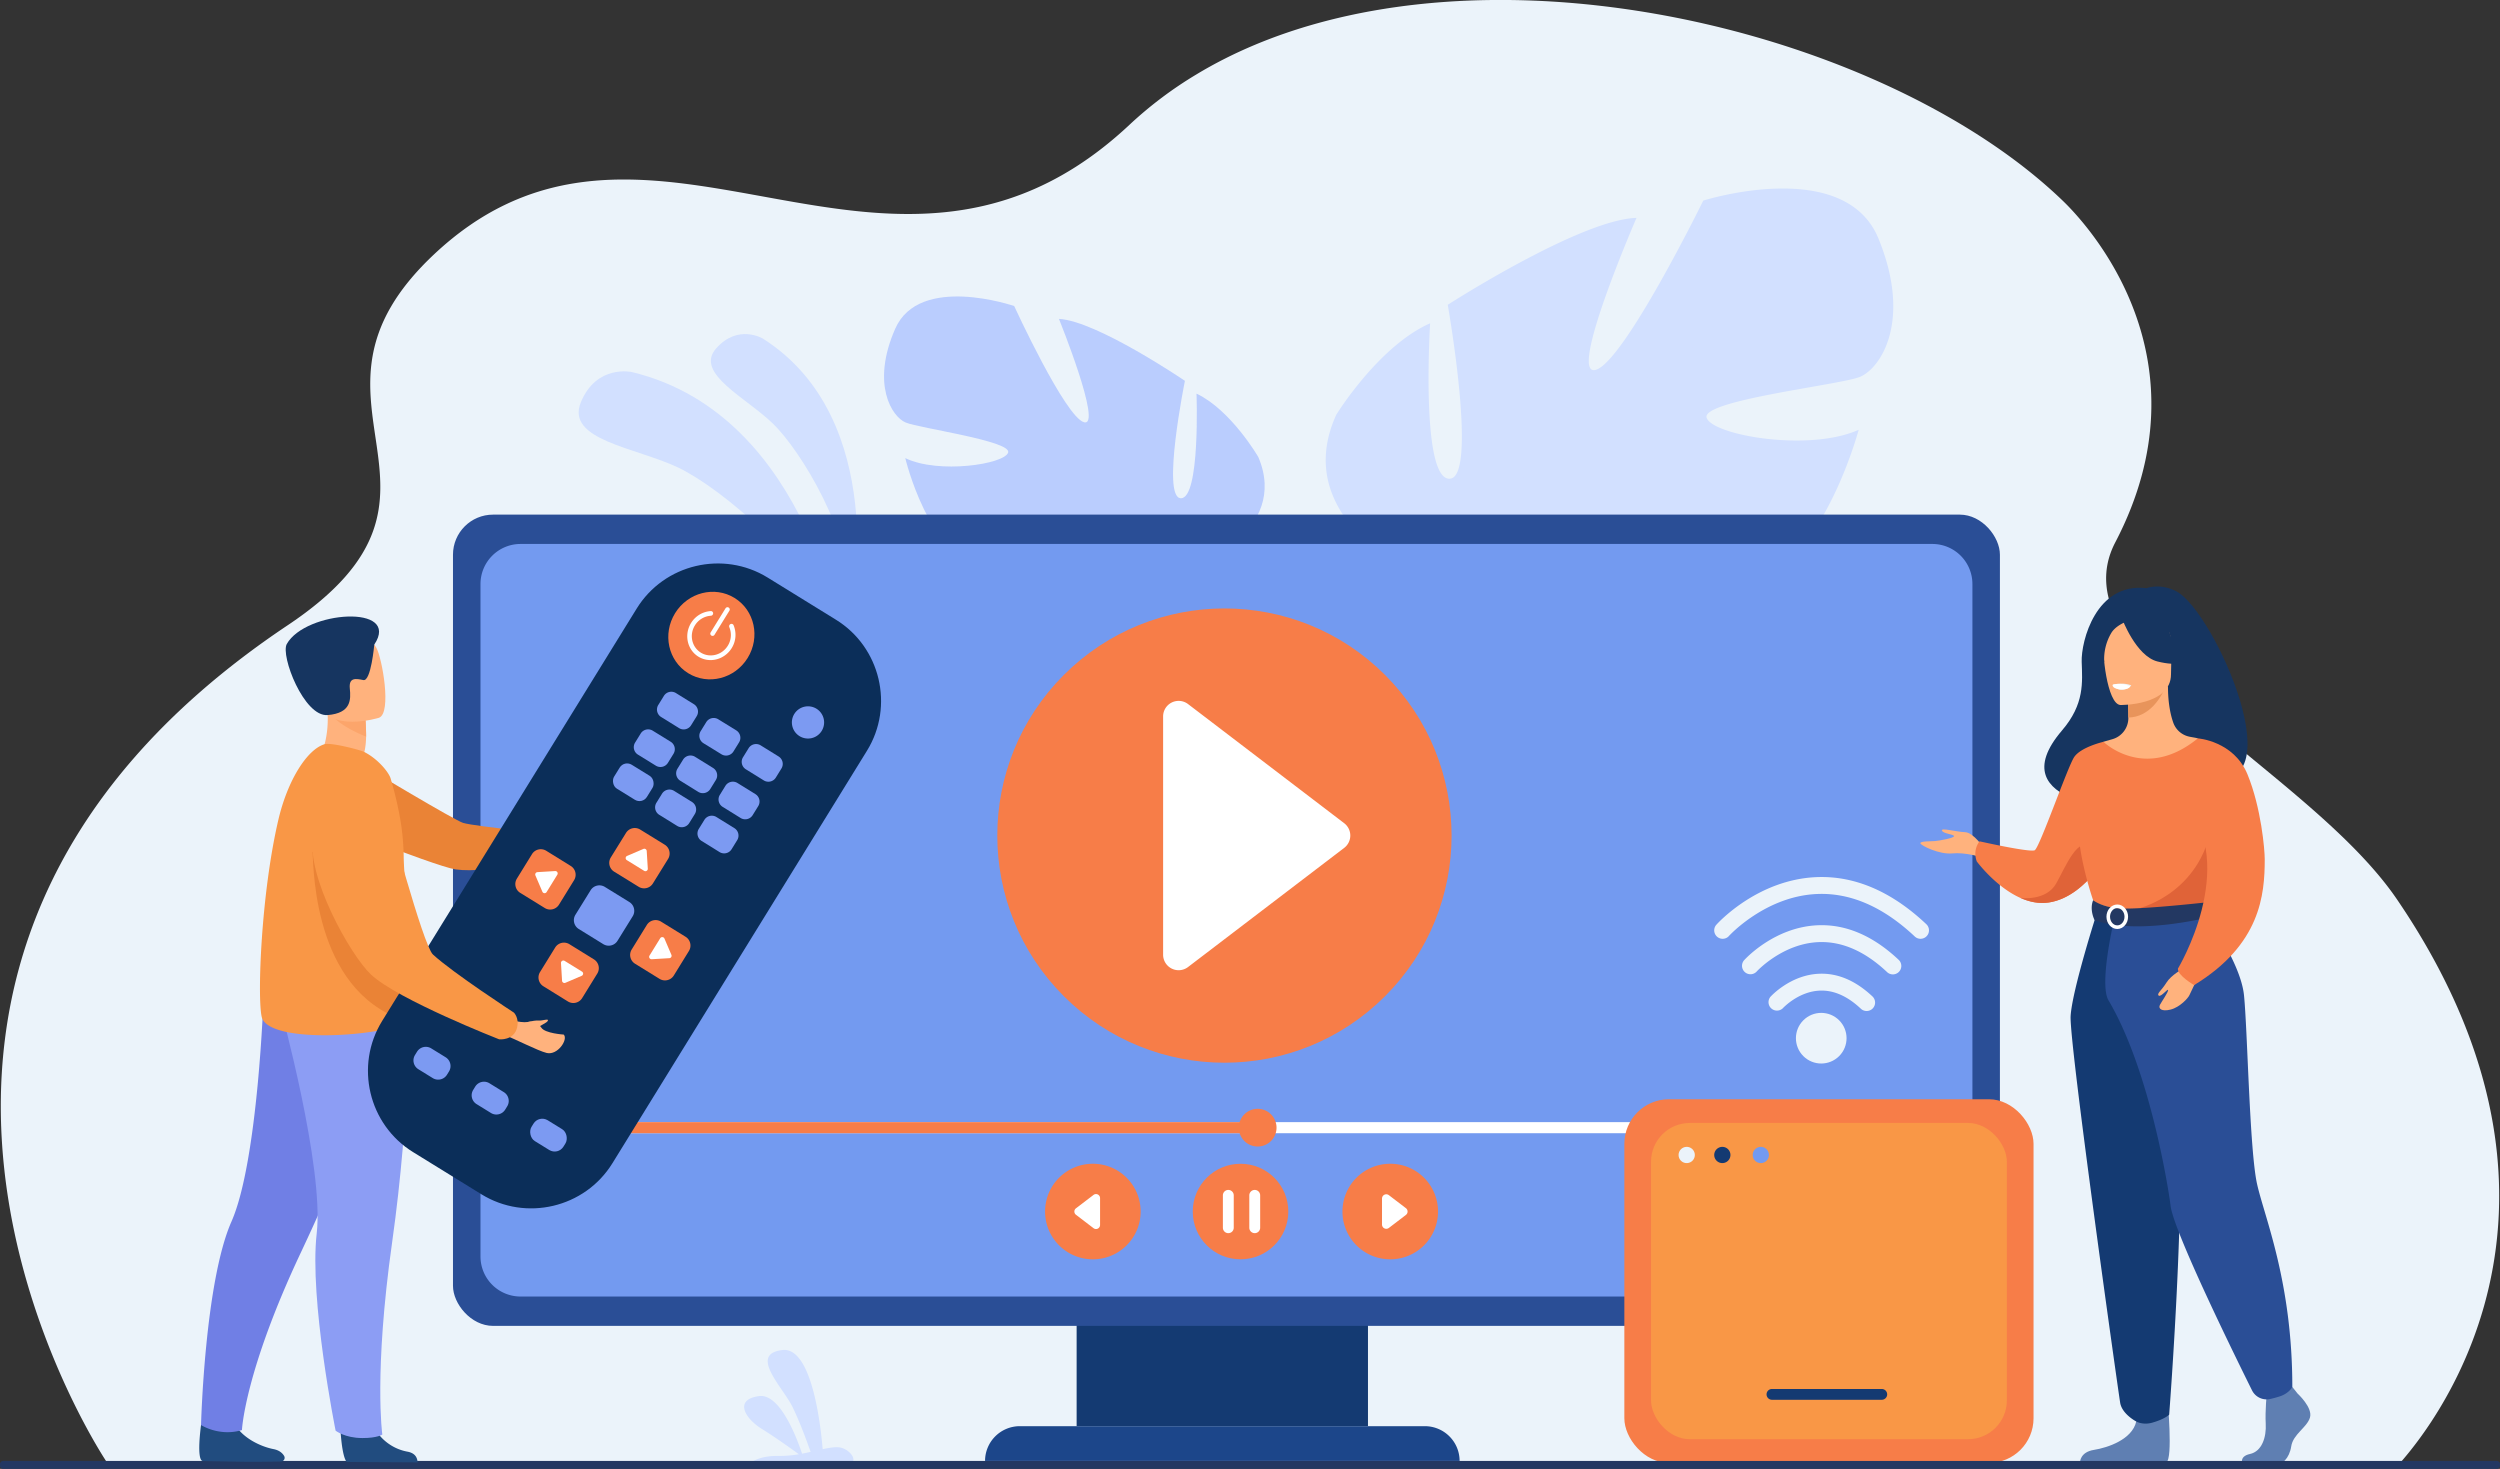 <svg xmlns="http://www.w3.org/2000/svg" viewBox="0 0 2465.62 1448.67"><rect x="0" y="0" width="2465.62" height="1448.67" fill="#333333" stroke="none"/><defs><style>.cls-1{fill:#ebf3fa;}.cls-2{opacity:0.8;}.cls-3{fill:#aec3ff;}.cls-4{fill:#d2e0ff;}.cls-5{fill:#143a72;}.cls-6{fill:#1c468a;}.cls-7{fill:#2a4e96;}.cls-8{fill:#739af0;}.cls-9{fill:#fff;}.cls-10{fill:#f77d48;}.cls-11{fill:#f99746;}.cls-12{fill:#163560;}.cls-13{fill:#ffb27d;}.cls-14{fill:#e06338;}.cls-15{fill:#5f7fb2;}.cls-16{fill:#e8945b;}.cls-17{fill:#233862;}.cls-18{fill:#ea8336;}.cls-19{fill:#214c7f;}.cls-20{fill:#707fe5;}.cls-21{fill:#8c9df4;}.cls-22{fill:#fca56b;}.cls-23{fill:#0b2e59;}.cls-24{fill:#7c9af2;}</style></defs><g id="Layer_2" data-name="Layer 2"><g id="_Layer_" data-name="&lt;Layer&gt;"><path class="cls-1" d="M2365.53,1444.76c-145.15,0-2259.48.48-2260.7-3l-.21-.44a2.29,2.29,0,0,1-.2-.64c-.81-1.73-325.77-486.58,179.42-824.1,197.67-132.07-12.37-219.25,144.82-366.27,180.64-168.95,377.78,18,578.66-58.66,35.49-13.53,71.1-35.29,106.75-68.7a391.22,391.22,0,0,1,65.61-49.39c74.31-44.94,162.07-66,247.65-71.83,224.45-15.3,477,70.76,607.39,196.56,26.24,25.33,145.58,156.39,51.51,336.54-59.39,113.74,189.42,222.37,277.84,352.25C2588.86,1217.34,2367.57,1440.46,2365.53,1444.76Z"/><g class="cls-2"><path class="cls-3" d="M1176,561s96.41-36.45,65-110.27c0,0-27-46.49-60.94-62.5,0,0,3.84,103.64-15.49,103.16s4.05-115.79,4.05-115.79-86.92-59.12-124.22-61.08c0,0,43.34,107.14,24.72,101.92s-68.89-114.61-68.89-114.61-93.38-32.2-117.34,22.4-3.32,86.8,10.37,92.5,105.18,18.21,101,29.71-68.66,21.22-101.44,5.39c0,0,23.88,99.37,74.4,102.1s70.56-25.79,101.74-23.53,52.48,13.94,35.82,19.93-68-7.43-96.08,10-50.2,27.46-5.38,43.88,128.72,23,150.66-10.12Z"/><path class="cls-3" d="M924.13,348.56S1161.05,466.57,1176,561c0,0-7.23,40.14,10.73,90.13L1184,668.87s-17-64.39-30-74.82C1154,594.05,1221.52,524.15,924.13,348.56Z"/><path class="cls-3" d="M1186.71,651.09s29.65,64.08-2.9,131.78l-9.48-4.14s21.33-76.75,7.13-119.09S1186.71,651.09,1186.71,651.09Z"/></g><path class="cls-4" d="M832,641.49S801,409.63,623.08,366.91c0,0-34.67-7.77-50.17,29.71s54.24,44.65,95.83,64.45S804.36,556.68,832,641.49Z"/><path class="cls-4" d="M840.33,599.49s37.28-185.83-87.75-265.43c0,0-24.51-15.09-46.26,9.54s29.79,48.5,56.43,74.63S841.46,527.22,840.33,599.49Z"/><path class="cls-4" d="M1833.85,371.89c-20.49,7.91-156.38,23-150.66,40.16s100.81,34,149.94,11.81c0,0-18.3,68.4-53.83,112.3L1596,537a78.92,78.92,0,0,0-26.53-3.52,191.26,191.26,0,0,0-30.45,3.78q-42.24.22-89,.43l-98.27.46c-31.93-27.85-60.19-71.24-33.86-129.1,0,0,41.68-67.78,92.57-90.2,0,0-9.59,153.27,19,153.3s-1.61-171.56-1.61-171.56S1558.72,216.39,1614,214.9c0,0-68.19,157-40.43,149.93s106.29-167,106.29-167,139.44-44.14,172.83,37.58S1854.34,364,1833.85,371.89Z"/><path class="cls-4" d="M1397.91,721.27c-1.13,3.61-2.05,6.62-2.72,8.82C1396,727.06,1396.89,724.1,1397.91,721.27Z"/><path class="cls-4" d="M1790.63,270C1570.86,392.28,1482.76,480.09,1450,537.71l-26.18.12C1494,409.6,1783.22,273.43,1790.63,270Z"/><path class="cls-4" d="M739.25,1443.49,840.1,1443c5.39-4.61-3.8-15-13.36-15.64-4.15-.29-9.4.6-15.39,1.9-1.47-18.43-9.78-101.26-39.63-97.79-33.57,3.89.17,36.49,9.75,55.85,7.1,14.33,14.62,34.9,18,44.61-2.72.6-5.54,1.19-8.43,1.74-4.51-13.65-21.29-59.55-42.34-56.77-24.71,3.25-14.68,21.64,2.89,32.5,12.9,8,28.74,19.35,36.27,24.84a106.44,106.44,0,0,1-19.71,1.67C750.92,1435.61,742.51,1440.74,739.25,1443.49Z"/><rect class="cls-5" x="1061.82" y="1289.84" width="287.34" height="116.72"/><path class="cls-6" d="M1439.51,1440.85h-468a34.3,34.3,0,0,1,34.3-34.29h399.43a34.3,34.3,0,0,1,34.3,34.29Z"/><rect class="cls-7" x="446.75" y="507.55" width="1525.66" height="800.1" rx="39.52"/><path class="cls-8" d="M513.4,536.48H1905.77A39.52,39.52,0,0,1,1945.29,576v663.18a39.52,39.52,0,0,1-39.52,39.52H513.4a39.52,39.52,0,0,1-39.52-39.52V576A39.53,39.53,0,0,1,513.4,536.48Z"/><rect class="cls-9" x="532.89" y="1106.7" width="1304.32" height="10.93"/><rect class="cls-10" x="532.75" y="1106.7" width="715.1" height="10.93"/><path class="cls-10" d="M1221.79,1112.17a18.59,18.59,0,1,1,18.59,18.58A18.59,18.59,0,0,1,1221.79,1112.17Z"/><circle class="cls-10" cx="1207.6" cy="824.09" r="224.02" transform="translate(-229.02 1095.27) rotate(-45)"/><path class="cls-9" d="M1147.12,706.57v235a15.3,15.3,0,0,0,24.59,12.16l154-117.51a15.3,15.3,0,0,0,0-24.33l-154-117.51A15.31,15.31,0,0,0,1147.12,706.57Z"/><circle class="cls-10" cx="1223.47" cy="1194.88" r="47.12"/><path class="cls-10" d="M1030.7,1194.88a47.13,47.13,0,1,1,47.13,47.13A47.13,47.13,0,0,1,1030.7,1194.88Z"/><path class="cls-10" d="M1324,1194.88a47.13,47.13,0,1,1,47.13,47.13A47.13,47.13,0,0,1,1324,1194.88Z"/><path class="cls-9" d="M1084.94,1208.05v-26.33a4,4,0,0,0-6.49-3.21l-17.25,13.16a4,4,0,0,0,0,6.42l17.25,13.17A4,4,0,0,0,1084.94,1208.05Z"/><path class="cls-9" d="M1363,1182.07v25.63a4.22,4.22,0,0,0,6.77,3.35l16.79-12.82a4.2,4.2,0,0,0,0-6.69l-16.79-12.82A4.22,4.22,0,0,0,1363,1182.07Z"/><path class="cls-9" d="M1211.42,1216.21h0a5.36,5.36,0,0,1-5.35-5.36v-31.94a5.36,5.36,0,0,1,5.35-5.35h0a5.36,5.36,0,0,1,5.36,5.35v31.94A5.36,5.36,0,0,1,1211.42,1216.21Z"/><path class="cls-9" d="M1237.49,1216.21h0a5.36,5.36,0,0,1-5.36-5.36v-31.94a5.36,5.36,0,0,1,5.36-5.35h0a5.36,5.36,0,0,1,5.35,5.35v31.94A5.36,5.36,0,0,1,1237.49,1216.21Z"/><circle class="cls-1" cx="1796.2" cy="1023.92" r="24.97" transform="translate(-197.93 1570.01) rotate(-45)"/><path class="cls-1" d="M1840.94,997.1a8.26,8.26,0,0,1-5.7-2.27c-13.12-12.36-26.69-18.38-40.34-17.84-21.25.81-36.42,17.2-36.57,17.37A8.33,8.33,0,0,1,1746,983.21c.79-.88,19.77-21.67,48.09-22.85,18.34-.77,36,6.76,52.6,22.36a8.32,8.32,0,0,1-5.71,14.38Z"/><path class="cls-1" d="M1866.84,961a8.28,8.28,0,0,1-5.71-2.27c-21.78-20.53-44.5-30.49-67.48-29.57-35.75,1.42-61,28.81-61.21,29.09a8.33,8.33,0,0,1-12.38-11.14c1.2-1.34,29.92-32.79,72.73-34.57,27.71-1.17,54.54,10.31,79.76,34.07a8.33,8.33,0,0,1-5.71,14.39Z"/><path class="cls-1" d="M1894.13,925.88a8.28,8.28,0,0,1-5.71-2.27c-30.92-29.13-63.26-43.25-96.09-41.91-51,2-86.82,41-87.17,41.43A8.32,8.32,0,0,1,1692.78,912c1.63-1.82,40.6-44.51,98.69-46.93,37.55-1.57,74,14,108.37,46.43a8.32,8.32,0,0,1-5.71,14.38Z"/><rect class="cls-10" x="1602.01" y="1084.12" width="403.57" height="358.68" rx="44.02"/><rect class="cls-11" x="1628.33" y="1107.51" width="350.93" height="311.9" rx="38.28"/><path class="cls-5" d="M1855.9,1380.53H1747.58a5.33,5.33,0,0,1-5.32-5.33h0a5.32,5.32,0,0,1,5.32-5.32H1855.9a5.32,5.32,0,0,1,5.32,5.32h0A5.33,5.33,0,0,1,1855.9,1380.53Z"/><path class="cls-1" d="M1655.51,1139.1a8,8,0,1,1,8,8A8,8,0,0,1,1655.51,1139.1Z"/><path class="cls-5" d="M1690.65,1139.1a8,8,0,1,1,8,8A8,8,0,0,1,1690.65,1139.1Z"/><path class="cls-8" d="M1728.6,1139.1a8,8,0,1,1,8,8A8,8,0,0,1,1728.6,1139.1Z"/><path class="cls-12" d="M2146.52,583.23c-16.35-8.49-29.46-3.15-29.46-3.15-50-5.88-64.63,52.47-64,72.55s3,41.65-19.37,67.73c-64.55,75.35,70.64,78.68,70.64,78.68,1.14-60.2,73.3-38.24,70.14-32.14C2267,789.1,2183.71,602.52,2146.52,583.23Z"/><path class="cls-13" d="M1957,837s-10.48-16-18.93-16.26-24.08-4.7-22.83-1.57,11,3.44,11.89,5.32-14.39,4.69-18.77,5-14.71,0-14.39,2.18,18.6,11.27,31.51,10,28.86,3.75,28.86,3.75Z"/><path class="cls-10" d="M2080.76,838.54a131.56,131.56,0,0,1-13.46,20.35c-10.46,13.1-26.58,28.23-46.82,31.21-9.67,1.43-19.13-.65-27.82-4.51h0c-24.58-10.91-43.07-36-43.07-36-4.33-11.82,2.76-19.83,2.76-19.83s49.64,11.16,54.37,8.8,32.31-81.82,38.87-91.8,29-15.17,29-15.17Z"/><path class="cls-14" d="M2067.3,858.89c-10.46,13.1-26.58,28.23-46.82,31.21-9.67,1.43-19.13-.65-27.82-4.51,1,.13,25.52,3.16,35.3-14.35,10-17.86,20.79-46.23,35.61-36.78C2070,838.55,2069.69,848.69,2067.3,858.89Z"/><path class="cls-15" d="M2266,1374.42s15.15,13.82,12.2,23.64-16.63,16.37-18.48,28.38-9.23,18.55-15.88,18.55H2212.1s-4.9-8.44,6.93-11,16.28-16.65,15.54-29.75,1.11-30.56,1.11-30.56l25.12-5.82Z"/><path class="cls-15" d="M2137.76,1380.29s5.45,58.56-1.2,61.83l-85.11-.17s0-9.82,13.67-12,37.68-10.19,41.75-28S2137.76,1380.29,2137.76,1380.29Z"/><path class="cls-13" d="M2198.41,960.13c-17.51-39.28-28.23-50.55-26.18-62.74,1.52-9.08-4.64-169.18-4.64-169.18-2.08-.64-6.25-1.22-8.52-1.72a21.38,21.38,0,0,1-15.61-13.57c-3-8.35-5.35-20.68-5.29-36.13l-2.25.45-37.72,7.47s.86,11.87.88,23V708a21.7,21.7,0,0,1-15.65,21l-8.91,2.55s-13.86,39.55-16.5,80.17,25.19,58.28-.21,139.47C2031.88,1034.12,2208.09,981.84,2198.41,960.13Z"/><path class="cls-16" d="M2098.2,684.71s.86,11.87.88,23c21.11-.59,32.27-19.85,36.84-30.52Z"/><path class="cls-13" d="M2091.15,695.3s49.94.82,50-30.29,6.5-52-25.38-53.8-38.1,10-40.64,20.4S2078.16,694.28,2091.15,695.3Z"/><path class="cls-12" d="M2093,610.45s13.67,36.5,34.66,41.89,30.09-.22,30.09-.22-16.1-12.79-19.44-35.11C2138.31,617,2103.31,593.08,2093,610.45Z"/><path class="cls-12" d="M2096.39,613.41s-10.14,3.79-14.32,11.19a50.34,50.34,0,0,0-6.75,28.56s-10.3-24.81,1.28-38.84C2088.88,599.43,2096.39,613.41,2096.39,613.41Z"/><path class="cls-1" d="M2102,676a12.55,12.55,0,0,1-10.34,4.21,9.17,9.17,0,0,1-7.7-5.08S2094.18,672.67,2102,676Z"/><path class="cls-10" d="M2203.23,799a338.4,338.4,0,0,1,0,39.33c-.84,14.23-15.23,33.28-17.27,38-5.12,11.82-10.9,13.74-10.9,13.74l-44.69,11-15.71,3.84-49.55-14.8s-22.57-63-13.51-98.45,22.91-60.08,22.91-60.08,40.43,39.59,93.08-3.36Z"/><path class="cls-14" d="M2190.15,844.18c-.84,14.22-2.15,27.47-4.19,32.18-5.12,11.82-10.9,13.74-10.9,13.74l-44.69,11L2111,895.35s63.8-15.87,71.52-90Z"/><path class="cls-5" d="M2068.26,899.67s-24.53,76.37-26.11,102.38,46.9,369.41,48.85,381.39c1.84,11.29,15.87,18.49,15.87,18.49s6.45,3.81,15.65,1.21c12.78-3.61,16.82-7.93,16.82-7.93s19.09-244.91,7.28-332.4a1383.11,1383.11,0,0,1-12-163.14Z"/><path class="cls-7" d="M2172.23,897.39s37.43,50.22,40.91,84.17,5.48,153.2,12.91,186.29,34.75,96.79,34.75,200c0,0-2.84,5.91-11.6,9.07a98.75,98.75,0,0,1-10.21,2.82,16.05,16.05,0,0,1-17.95-8.52c-18.46-37.18-77.29-157.1-80.3-182-2.14-17.61-20.71-134.2-61.22-202.61-9.73-16.42,6-81.74,6-81.74Z"/><path class="cls-9" d="M2100.91,676.83s-.87,3.66-10,3.1c0,0-7.65-.48-7.42-4.5C2083.5,675.43,2090.93,672.56,2100.91,676.83Z"/><path class="cls-17" d="M2064.34,887.88s9.85,7.79,29.42,8.18c23.38.47,81.3-6,81.3-6a48.06,48.06,0,0,1,2.47,14.79s-70.74,17.84-111.73,2.6C2065.8,907.49,2060.51,897.55,2064.34,887.88Z"/><path class="cls-9" d="M2088.16,916.21c-5.89,0-10.67-5.42-10.67-12.08s4.78-12.07,10.67-12.07,10.66,5.42,10.66,12.07S2094,916.21,2088.16,916.21Zm0-20.61c-3.94,0-7.14,3.83-7.14,8.53s3.2,8.54,7.14,8.54,7.13-3.83,7.13-8.54S2092.09,895.6,2088.16,895.6Z"/><path class="cls-13" d="M2153,955.34s-11.74,6.28-16.37,13.8-9.88,10.91-7.62,12.76,9.27-7.62,9.27-5.35-6,10.7-8,14.41,1.41,7,10.49,4.73,17.3-11.32,18.54-14.2,8.22-17.09,8.22-17.09Z"/><path class="cls-10" d="M2167.59,728.21s35.45,2.49,49,35.52,17,74.4,17,83.73c0,35.14-4.17,84.11-69.64,124.1,0,0-16.5-9.56-16-16.22,0,0,60.55-100.46,6.6-164.21C2144.05,778.68,2167.59,728.21,2167.59,728.21Z"/><path class="cls-17" d="M3.05,1440.85H2462.56a3.05,3.05,0,0,1,3.05,3.05v1.71a3.05,3.05,0,0,1-3.05,3.05H3.06A3.06,3.06,0,0,1,0,1445.62v-1.71A3.05,3.05,0,0,1,3.05,1440.85Z"/><path class="cls-18" d="M553.37,833.25c-.67-9-1.77-10.1-1.77-10.1s-81.59-7.7-94.87-11.56c-7.88-2.29-96.19-55.23-96.19-55.23L290.34,799s138.34,55.49,158.92,58.43c34,4.85,91.6-13.35,91.6-13.35S553.9,840.36,553.37,833.25Z"/><path class="cls-19" d="M335.78,1409.26s1.08,26.24,6.12,32.61l70.07.41c-.49-2.71-.78-9-10.47-10.65a47,47,0,0,1-34-26.86C359.66,1387.75,335.78,1409.26,335.78,1409.26Z"/><path class="cls-19" d="M198.27,1405.48s-4.89,34.85,1.75,35.46c.88.08,28.24.52,40.08.72,13.93.23,36.82-.26,36.82-.26a3.64,3.64,0,0,0,3.3-5.48c-1.61-2.72-4.68-5.62-10.53-6.75-12.2-2.35-32.53-11.31-39.66-27.62C222.52,1384.39,198.27,1405.48,198.27,1405.48Z"/><path class="cls-20" d="M372.22,1048.37s-19.49,68.18-75.33,186.57-58.26,175.46-58.26,175.46a49,49,0,0,1-19.66,1.79,52.75,52.75,0,0,1-20.7-6.71s3.62-140.92,30-200.67S260,981.57,260,981.57Z"/><path class="cls-21" d="M403.5,989.71s1.55,105.57-16.72,235.19-9.72,189.91-9.72,189.91-4.84,3.52-19.74,3.46C339.89,1418.21,331,1411,331,1411s-26.14-129.67-18.65-194.55-35.8-222.63-35.8-222.63Z"/><path class="cls-13" d="M361.08,726.55c-.19,8.28-1.29,17.3-4.61,21.72L337.88,758l-20.61-15.28s7.54-16.75,5.7-41.24c-.18-1.47-.92-10.85-.92-11l10.31,5.16,28,14a6,6,0,0,0,.18,1.29C360.71,713.67,361.08,719.74,361.08,726.55Z"/><path class="cls-11" d="M407.33,1001.23c1.89,18.83-142.52,32.37-149.26,1.52-4.41-20.11-.48-121.92,16.51-194.41,9.08-38.73,28.28-69.3,45.54-74.37,6.36-1.87,34.85,5.57,38.84,7.53,13.2,6.47,24.41,19.94,26.25,26.15,2.62,8.81,5.63,20.11,8.09,32.56a238.31,238.31,0,0,1,4.81,42.88c.11,11,1.22,25.78,2.7,42.07.78,8.56,1.66,17.52,2.55,26.56,0,.06,0,.11,0,.17.12,1.75.7,15.22,1.39,31.19.53,12.26,1.11,26,1.59,37C406.88,991.88,407.26,1000.6,407.33,1001.23Z"/><path class="cls-22" d="M361.08,726.55c-10.5-4.23-30.56-13.8-36.08-24.67-2.4-4.78,1.29-6.25,7.36-6.25l28,14a6,6,0,0,0,.18,1.29C360.71,713.67,361.08,719.74,361.08,726.55Z"/><path class="cls-13" d="M373.81,707.89s-50.25,15.68-59.53-15.76-22-50.6,9.68-61.94,41.49-1.18,47.14,8.56S386.64,703,373.81,707.89Z"/><path class="cls-12" d="M369.13,635.72s-3.21,36.59-10.77,35S343.93,668,345,679s1.47,24.29-21.85,26.24-46.71-58.71-40.3-70.1C301.36,602.27,395.84,595.64,369.13,635.72Z"/><path class="cls-18" d="M389.79,1003C305,967.1,309.6,843.5,308.12,840.14L399,928.58c-1.11,11-2.19,22.63-3.29,34.31,0,.08,0,.14,0,.22C395.41,965.35,392.84,982.59,389.79,1003Z"/><path class="cls-23" d="M474.73,1177.82l-67.32-41.55c-44-27.12-57.71-85.28-30.59-129.23l251.09-406.8c27.12-44,85.28-57.72,129.23-30.59l67.32,41.55c43.95,27.12,57.71,85.28,30.59,129.23L604,1147.24C576.84,1191.19,518.68,1205,474.73,1177.82Z"/><path class="cls-24" d="M783.35,704.18A15.89,15.89,0,1,1,788.52,726,15.88,15.88,0,0,1,783.35,704.18Z"/><path class="cls-24" d="M669.76,718.12l-17.75-11a8.62,8.62,0,0,1-2.8-11.82l5.56-9a8.62,8.62,0,0,1,11.82-2.8l17.75,11a8.62,8.62,0,0,1,2.8,11.82l-5.56,9A8.6,8.6,0,0,1,669.76,718.12Z"/><path class="cls-24" d="M711.54,743.91,693.79,733a8.62,8.62,0,0,1-2.8-11.82l5.56-9a8.63,8.63,0,0,1,11.83-2.8l17.75,10.95a8.63,8.63,0,0,1,2.79,11.83l-5.56,9A8.61,8.61,0,0,1,711.54,743.91Z"/><path class="cls-24" d="M753.32,769.7l-17.74-11a8.61,8.61,0,0,1-2.8-11.82l5.56-9a8.62,8.62,0,0,1,11.82-2.8l17.75,11a8.62,8.62,0,0,1,2.8,11.82l-5.56,9A8.63,8.63,0,0,1,753.32,769.7Z"/><path class="cls-24" d="M646.89,755.18l-17.75-10.95a8.62,8.62,0,0,1-2.8-11.82l5.56-9a8.62,8.62,0,0,1,11.82-2.8l17.75,10.95a8.62,8.62,0,0,1,2.8,11.82l-5.56,9A8.62,8.62,0,0,1,646.89,755.18Z"/><path class="cls-24" d="M688.67,781l-17.75-11a8.62,8.62,0,0,1-2.8-11.82l5.56-9a8.61,8.61,0,0,1,11.82-2.79l17.75,11a8.62,8.62,0,0,1,2.8,11.82l-5.56,9A8.62,8.62,0,0,1,688.67,781Z"/><path class="cls-24" d="M730.45,806.76l-17.75-11A8.6,8.6,0,0,1,709.91,784l5.55-9a8.62,8.62,0,0,1,11.83-2.79l17.75,11A8.6,8.6,0,0,1,747.83,795l-5.56,9A8.62,8.62,0,0,1,730.45,806.76Z"/><rect class="cls-24" x="605.53" y="757.63" width="38.04" height="27.77" rx="8.59" transform="translate(498.28 -213.05) rotate(31.68)"/><path class="cls-24" d="M667.92,814.59l-17.75-11a8.63,8.63,0,0,1-2.8-11.83l5.56-9a8.62,8.62,0,0,1,11.82-2.8l17.75,11a8.62,8.62,0,0,1,2.8,11.82l-5.56,9A8.62,8.62,0,0,1,667.92,814.59Z"/><path class="cls-24" d="M709.7,840.38l-17.75-11a8.62,8.62,0,0,1-2.8-11.82l5.56-9a8.61,8.61,0,0,1,11.83-2.8l17.75,11a8.62,8.62,0,0,1,2.79,11.82l-5.56,9A8.62,8.62,0,0,1,709.7,840.38Z"/><path class="cls-24" d="M484.22,1097.69,470,1088.91a10.19,10.19,0,0,1-3.31-14l2-3.25a10.19,10.19,0,0,1,14-3.31l14.23,8.78a10.2,10.2,0,0,1,3.31,14l-2,3.24A10.19,10.19,0,0,1,484.22,1097.69Z"/><path class="cls-24" d="M426.83,1063.29l-14.23-8.78a10.19,10.19,0,0,1-3.31-14l2-3.25a10.2,10.2,0,0,1,14-3.31l14.23,8.78a10.2,10.2,0,0,1,3.31,14l-2,3.24A10.2,10.2,0,0,1,426.83,1063.29Z"/><rect class="cls-24" x="522.38" y="1107.44" width="37.06" height="24.15" rx="10.17" transform="translate(668.57 -117.25) rotate(31.68)"/><path class="cls-24" d="M595,931.17,570.8,916.22a10.21,10.21,0,0,1-3.31-14l15-24.22a10.19,10.19,0,0,1,14-3.31l24.22,14.95a10.19,10.19,0,0,1,3.31,14l-15,24.21A10.2,10.2,0,0,1,595,931.17Z"/><path class="cls-10" d="M537.28,895.53l-24.22-14.95a10.19,10.19,0,0,1-3.31-14l14.94-24.22a10.2,10.2,0,0,1,14-3.31l24.21,15a10.19,10.19,0,0,1,3.31,14l-14.94,24.21A10.2,10.2,0,0,1,537.28,895.53Z"/><path class="cls-10" d="M650.51,965.42,626.3,950.47a10.19,10.19,0,0,1-3.31-14l14.94-24.22a10.19,10.19,0,0,1,14-3.31l24.22,14.95a10.19,10.19,0,0,1,3.31,14l-14.94,24.22A10.22,10.22,0,0,1,650.51,965.42Z"/><path class="cls-10" d="M629.92,874.62,605.7,859.68a10.19,10.19,0,0,1-3.31-14l15-24.22a10.19,10.19,0,0,1,14-3.31l24.22,14.94a10.22,10.22,0,0,1,3.31,14l-15,24.21A10.19,10.19,0,0,1,629.92,874.62Z"/><path class="cls-10" d="M560.12,987.71l-24.21-15a10.2,10.2,0,0,1-3.32-14l14.95-24.22a10.21,10.21,0,0,1,14-3.31l24.22,15a10.19,10.19,0,0,1,3.31,14L574.12,984.4A10.2,10.2,0,0,1,560.12,987.71Z"/><path class="cls-9" d="M618.16,848.28l17.13,10.58a2.36,2.36,0,0,0,3.6-2.15l-1.06-17.46a2.36,2.36,0,0,0-3.28-2l-16.08,6.89A2.35,2.35,0,0,0,618.16,848.28Z"/><path class="cls-9" d="M574,958.25l-17.13-10.58a2.36,2.36,0,0,0-3.6,2.15l1.06,17.46a2.35,2.35,0,0,0,3.28,2l16.08-6.88A2.35,2.35,0,0,0,574,958.25Z"/><path class="cls-9" d="M539.09,879.81l10.58-17.14a2.36,2.36,0,0,0-2.15-3.59l-17.46,1.06a2.36,2.36,0,0,0-2,3.28l6.88,16.08A2.36,2.36,0,0,0,539.09,879.81Z"/><path class="cls-9" d="M651.15,925.31l-10.58,17.14a2.36,2.36,0,0,0,2.15,3.59L660.18,945a2.36,2.36,0,0,0,2-3.28l-6.88-16.08A2.36,2.36,0,0,0,651.15,925.31Z"/><path class="cls-10" d="M665.81,604.75c12.65-20.49,38.92-27.21,58.68-15s25.52,38.7,12.88,59.18-38.92,27.22-58.68,15S653.16,625.24,665.81,604.75Z"/><path class="cls-9" d="M688.76,647.61c-11-6.82-14.28-21.69-7.21-33.15A24.68,24.68,0,0,1,701,602.68a2.2,2.2,0,0,1,2.32,2.17,2.38,2.38,0,0,1-2.21,2.43,20,20,0,0,0-15.77,9.54c-5.72,9.27-3.1,21.31,5.85,26.83s20.88,2.47,26.6-6.8a20,20,0,0,0,1.49-18.29,2.38,2.38,0,0,1,1.2-3.06,2.19,2.19,0,0,1,3,1.11,24.71,24.71,0,0,1-1.84,22.59C714.56,650.66,699.81,654.43,688.76,647.61Z"/><path class="cls-9" d="M701.59,626.83h0a2.24,2.24,0,0,1-.73-3.08l14.7-23.82a2.24,2.24,0,0,1,3.08-.73h0a2.24,2.24,0,0,1,.73,3.08l-14.7,23.82A2.24,2.24,0,0,1,701.59,626.83Z"/><path class="cls-13" d="M509,1007.15s8.23,1.76,12.2.67c1.39-.38,8.81-.52,12.71,5.7,3.56,5.68,22.08,6.83,22.08,6.83,4.61,4.73-6,20.76-16.85,18.12-8.82-2.16-30.74-13.66-42.12-17.92C484.76,1016,509,1007.15,509,1007.15Z"/><path class="cls-13" d="M517.19,1008.91s8.62-2.71,13.42-2.38,10.58-2.29,9.75.08-8.33,4.71-9.94,7.3S517.19,1008.91,517.19,1008.91Z"/><path class="cls-11" d="M506.87,998.71S446.71,959.57,427,941.39c-9.8-9-45.78-144.09-45.78-144.09l-7.43,3.75c-17.5-10-40.23-1.89-40.23-1.89s-21.31,9.3-24.6,26.33c-7.27,37.74,36.34,116.3,56.83,135.57,26.44,24.85,126.55,64,126.55,64s14.72,1.47,17.73-11.95C512.12,1003.85,506.87,998.71,506.87,998.71Z"/></g></g></svg>